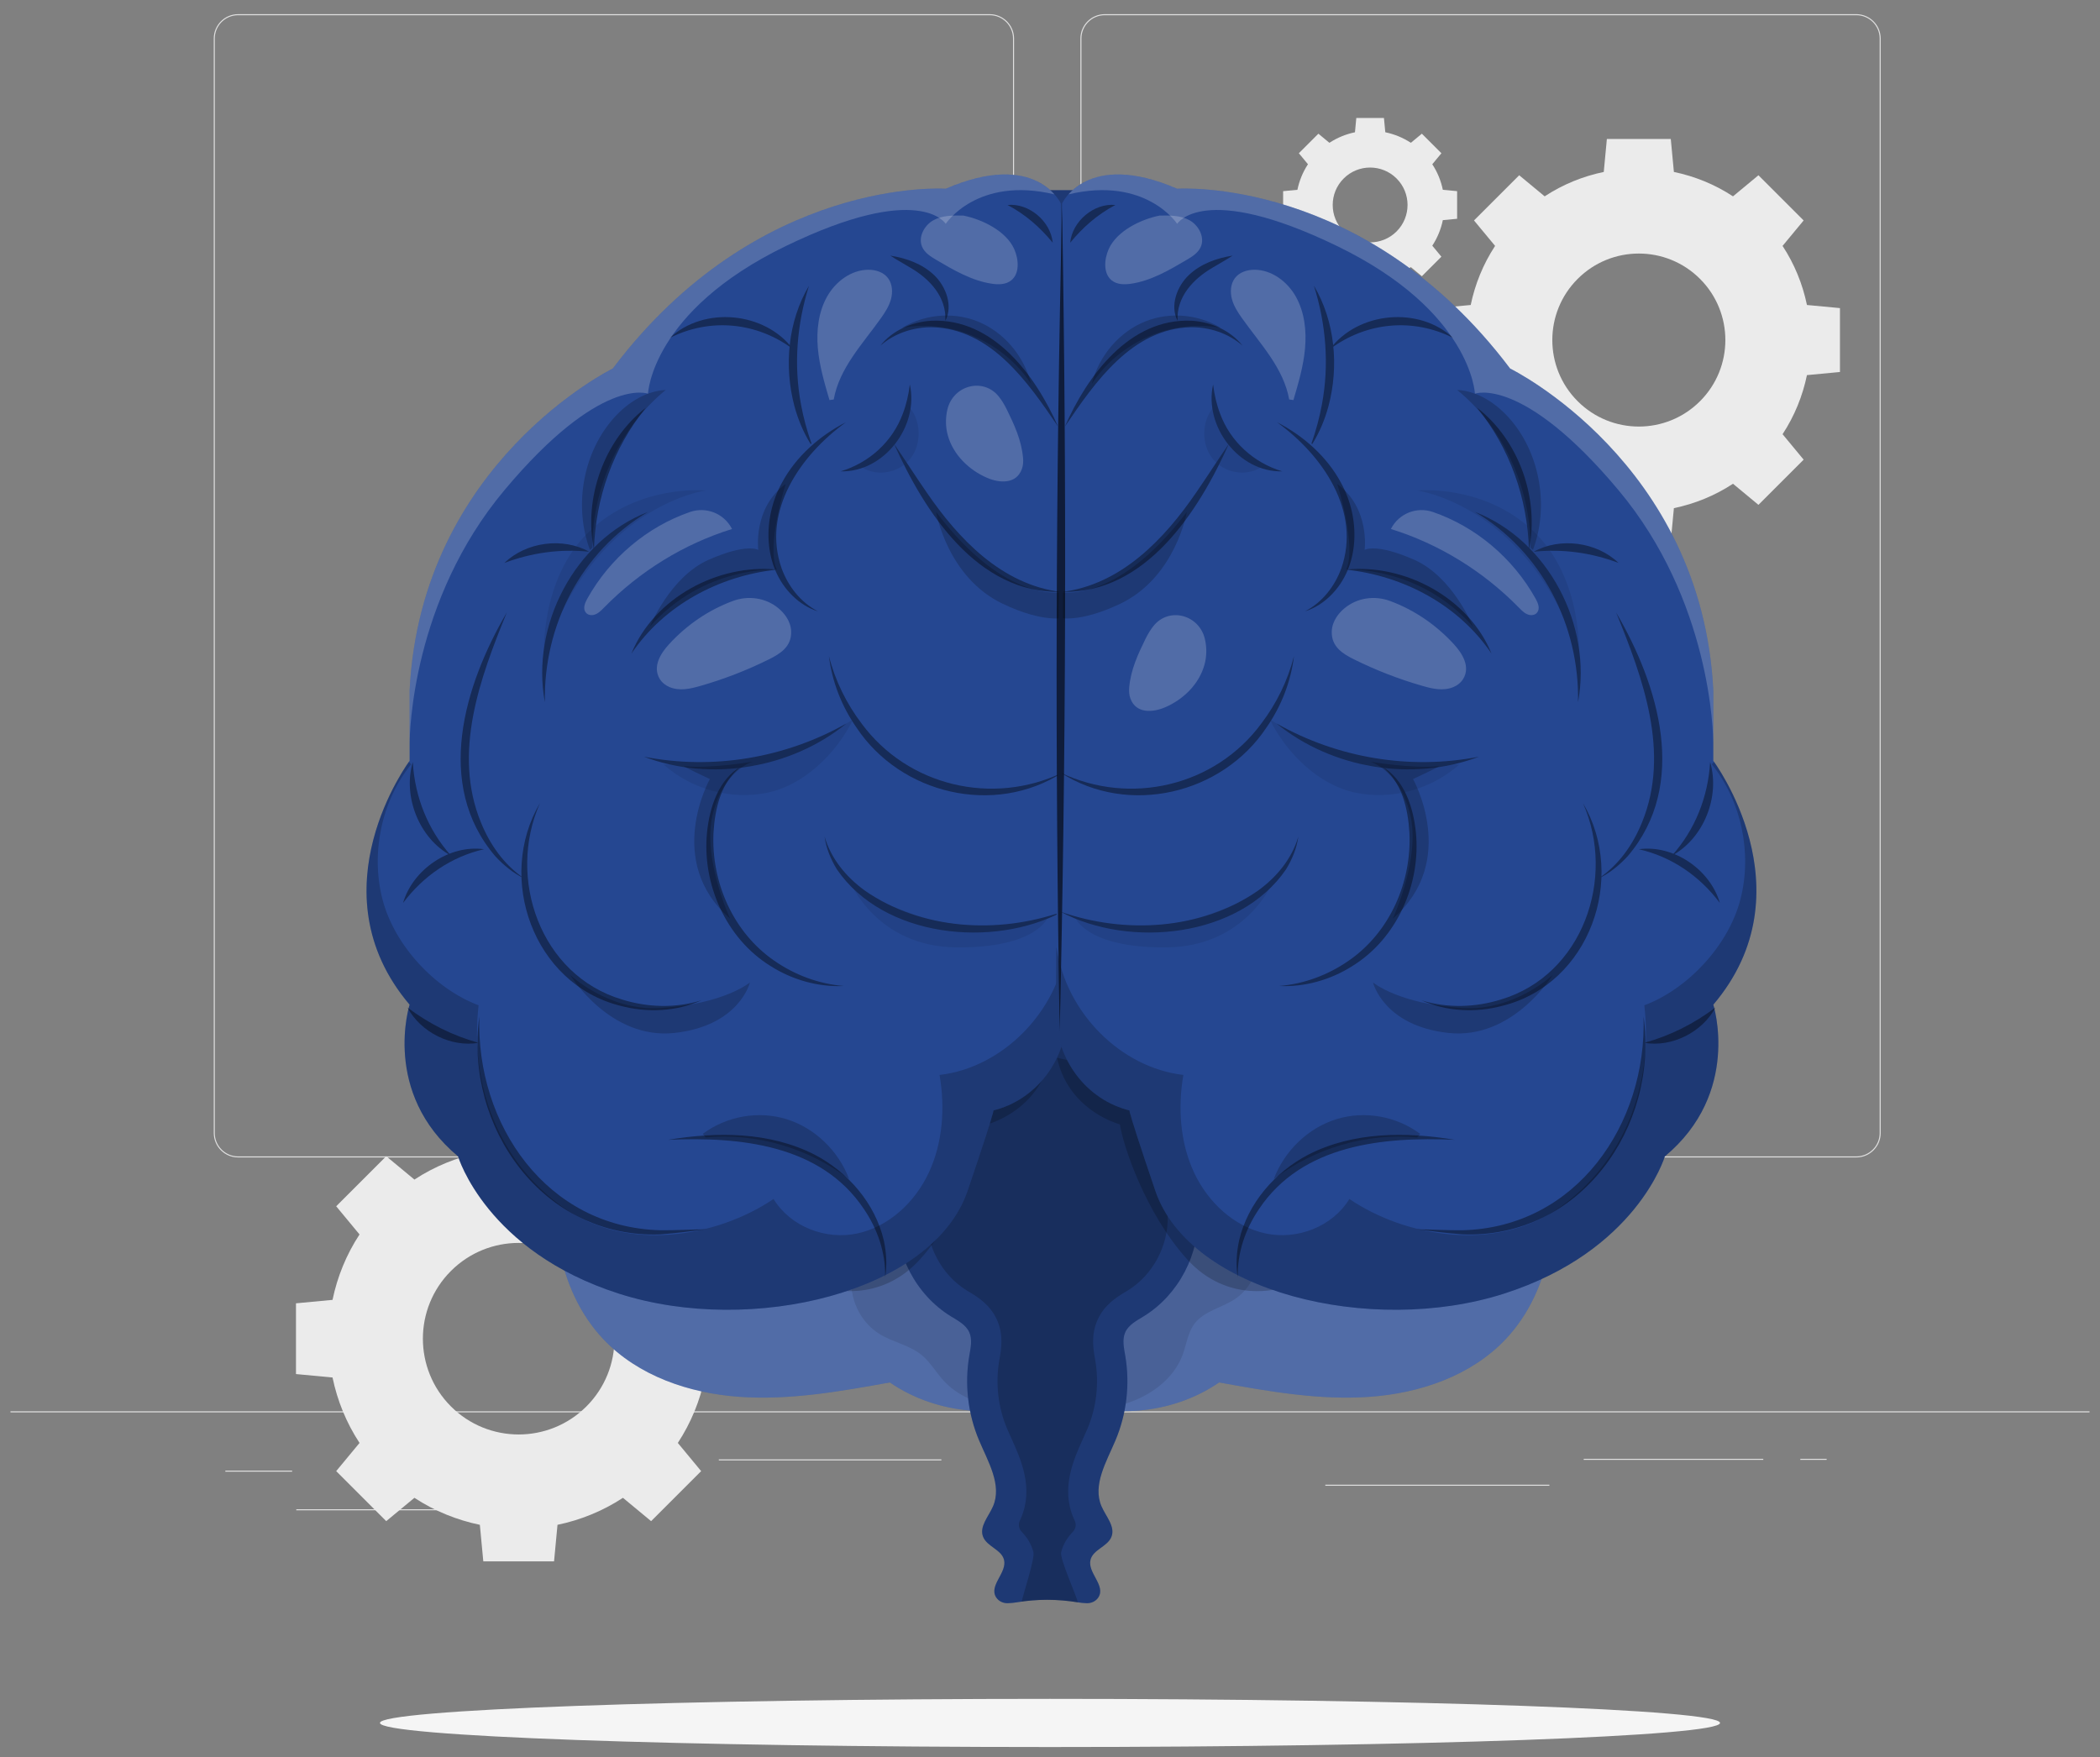 <svg width="141" height="118" viewBox="0 0 141 118" fill="none" xmlns="http://www.w3.org/2000/svg">
<rect x="0" y="0" width="141" height="118" fill="#808080" stroke="none"/>
<path d="M124.639 77.726H74.178C73.275 77.726 72.541 76.992 72.541 76.089V2.587C72.541 1.685 73.275 0.951 74.178 0.951H124.639C125.542 0.951 126.276 1.685 126.276 2.587V76.089C126.276 76.992 125.542 77.726 124.639 77.726V77.726ZM74.178 1.021C73.314 1.021 72.611 1.724 72.611 2.587V76.089C72.611 76.953 73.314 77.656 74.178 77.656H124.639C125.503 77.656 126.206 76.953 126.206 76.089V2.587C126.206 1.724 125.503 1.021 124.639 1.021H74.178Z" fill="#E0E0E0"/>
<path d="M66.45 77.726H15.988C15.086 77.726 14.352 76.992 14.352 76.089V2.587C14.352 1.685 15.086 0.951 15.988 0.951H66.45C67.352 0.951 68.087 1.685 68.087 2.587V76.089C68.087 76.992 67.352 77.726 66.45 77.726V77.726ZM15.988 1.021C15.124 1.021 14.421 1.724 14.421 2.587V76.089C14.421 76.953 15.124 77.656 15.988 77.656H66.45C67.314 77.656 68.017 76.953 68.017 76.089V2.587C68.017 1.724 67.314 1.021 66.45 1.021H15.988Z" fill="#E0E0E0"/>
<path d="M140.296 94.775H0.704V94.845H140.296V94.775Z" fill="#E0E0E0"/>
<path d="M19.614 98.757H15.13V98.827H19.614V98.757Z" fill="#E0E0E0"/>
<path d="M63.208 98.001H48.263V98.071H63.208V98.001Z" fill="#E0E0E0"/>
<path d="M30.013 101.351H19.893V101.421H30.013V101.351Z" fill="#E0E0E0"/>
<path d="M118.392 97.965H106.334V98.035H118.392V97.965Z" fill="#E0E0E0"/>
<path d="M122.646 97.965H120.879V98.035H122.646V97.965Z" fill="#E0E0E0"/>
<path d="M104.031 99.704H88.985V99.774H104.031V99.704Z" fill="#E0E0E0"/>
<path d="M100.385 16.513C99.579 17.741 99.037 19.09 98.748 20.481L96.532 20.69V24.981L98.748 25.19C99.036 26.581 99.579 27.929 100.385 29.158L98.97 30.867L102.004 33.902L103.713 32.486C104.942 33.293 106.29 33.835 107.682 34.124L107.89 36.34H112.181L112.39 34.124C113.781 33.835 115.13 33.293 116.358 32.486L118.067 33.902L121.102 30.867L119.687 29.158C120.493 27.93 121.035 26.581 121.324 25.19L123.54 24.981V20.69L121.324 20.481C121.035 19.09 120.493 17.741 119.686 16.513L121.102 14.804L118.067 11.769L116.358 13.185C115.13 12.378 113.781 11.836 112.39 11.547L112.181 9.331H107.89L107.681 11.547C106.29 11.836 104.941 12.378 103.713 13.185L102.004 11.769L98.969 14.804L100.385 16.513L100.385 16.513ZM114.144 18.728C116.413 20.996 116.413 24.675 114.144 26.943C111.875 29.212 108.197 29.212 105.929 26.943C103.66 24.675 103.66 20.997 105.929 18.728C108.197 16.459 111.875 16.459 114.144 18.728H114.144Z" fill="#EBEBEB"/>
<path d="M24.14 82.898C23.247 84.257 22.647 85.751 22.327 87.291L19.873 87.522V92.273L22.327 92.504C22.646 94.044 23.247 95.538 24.14 96.898L22.573 98.791L25.933 102.15L27.825 100.584C29.185 101.476 30.679 102.077 32.219 102.397L32.45 104.85H37.201L37.432 102.397C38.972 102.077 40.466 101.476 41.826 100.584L43.718 102.151L47.078 98.791L45.511 96.898C46.404 95.538 47.005 94.045 47.324 92.505L49.777 92.274V87.522L47.324 87.291C47.005 85.751 46.404 84.258 45.511 82.898L47.078 81.005L43.718 77.645L41.826 79.213C40.466 78.32 38.972 77.719 37.432 77.399L37.201 74.946H32.45L32.219 77.4C30.679 77.719 29.186 78.32 27.826 79.213L25.933 77.645L22.573 81.005L24.14 82.898L24.14 82.898ZM39.374 85.35C41.885 87.862 41.886 91.934 39.374 94.446C36.862 96.958 32.789 96.958 30.277 94.446C27.766 91.934 27.766 87.862 30.277 85.35C32.789 82.838 36.862 82.838 39.374 85.35Z" fill="#EBEBEB"/>
<path d="M87.82 11.03C87.471 11.56 87.237 12.144 87.112 12.746L86.153 12.836V14.692L87.112 14.782C87.237 15.384 87.471 15.967 87.82 16.498L87.208 17.238L88.52 18.55L89.26 17.938C89.791 18.287 90.374 18.521 90.976 18.646L91.066 19.605H92.922L93.012 18.646C93.614 18.521 94.197 18.287 94.728 17.938L95.468 18.55L96.78 17.238L96.168 16.499C96.517 15.967 96.751 15.384 96.876 14.783L97.835 14.692V12.836L96.876 12.746C96.752 12.145 96.517 11.561 96.168 11.03L96.781 10.29L95.468 8.978L94.729 9.59C94.198 9.242 93.614 9.007 93.013 8.882L92.922 7.924H91.066L90.976 8.882C90.375 9.007 89.791 9.242 89.26 9.59L88.521 8.978L87.208 10.29L87.821 11.03L87.82 11.03ZM93.771 11.987C94.752 12.969 94.752 14.559 93.771 15.541C92.79 16.522 91.199 16.522 90.218 15.541C89.236 14.559 89.236 12.969 90.218 11.987C91.199 11.006 92.79 11.006 93.771 11.987Z" fill="#EBEBEB"/>
<path d="M115.489 115.701C115.489 116.595 95.347 117.319 70.5 117.319C45.653 117.319 25.511 116.595 25.511 115.701C25.511 114.808 45.653 114.084 70.5 114.084C95.347 114.084 115.489 114.808 115.489 115.701Z" fill="#F5F5F5"/>
<path d="M104.123 76.797L70.802 77.623L37.48 76.797C36.788 81.401 37.316 86.553 40.514 89.936C42.841 92.398 46.28 93.566 49.659 93.802C53.038 94.039 56.414 93.436 59.747 92.836C62.935 95.028 67.281 95.362 70.802 93.793C74.323 95.362 78.669 95.028 81.856 92.836C85.19 93.436 88.566 94.039 91.945 93.802C95.324 93.566 98.763 92.398 101.09 89.936C104.287 86.553 104.815 81.401 104.124 76.797H104.123Z" fill="#254791"/>
<g opacity="0.2">
<path d="M104.123 76.797L70.802 77.623L37.48 76.797C36.788 81.401 37.316 86.553 40.514 89.936C42.841 92.398 46.28 93.566 49.659 93.802C53.038 94.039 56.414 93.436 59.747 92.836C62.935 95.028 67.281 95.362 70.802 93.793C74.323 95.362 78.669 95.028 81.856 92.836C85.19 93.436 88.566 94.039 91.945 93.802C95.324 93.566 98.763 92.398 101.09 89.936C104.287 86.553 104.815 81.401 104.124 76.797H104.123Z" fill="white"/>
</g>
<g opacity="0.1">
<path d="M84.624 83.373C84.57 81.936 84.044 80.564 83.525 79.223L57.207 85.554C56.958 87.108 57.729 88.778 59.074 89.597C59.971 90.142 61.072 90.329 61.884 90.995C62.473 91.479 62.851 92.169 63.369 92.73C65.036 94.534 67.784 94.698 70.24 94.737C72.007 94.766 73.806 94.79 75.498 94.283C77.189 93.775 78.788 92.641 79.403 90.985C79.666 90.278 79.752 89.483 80.209 88.882C80.875 88.007 82.104 87.814 83.002 87.179C84.177 86.35 84.679 84.81 84.624 83.373Z" fill="black"/>
</g>
<path d="M80.428 81.432L78.146 70.601L72.622 69.32V68.252L70.317 68.786L68.013 68.252V69.32L62.488 70.601L60.206 81.432C60.048 84.174 61.496 86.951 63.836 88.39C64.31 88.682 64.85 88.957 65.079 89.464C65.299 89.95 65.172 90.512 65.082 91.037C64.755 92.942 64.984 94.939 65.735 96.72C66.341 98.157 67.294 99.724 66.674 101.155C66.38 101.836 65.737 102.509 66.007 103.199C66.266 103.86 67.237 104.055 67.412 104.742C67.635 105.615 66.363 106.474 66.89 107.277C67.058 107.533 67.363 107.671 67.669 107.66C67.886 107.653 68.082 107.632 68.265 107.602C69.626 107.375 71.008 107.375 72.368 107.602C72.551 107.632 72.748 107.653 72.964 107.66C73.27 107.671 73.575 107.533 73.743 107.277C74.271 106.474 72.998 105.615 73.221 104.742C73.396 104.055 74.368 103.859 74.626 103.199C74.897 102.509 74.254 101.836 73.959 101.155C73.34 99.723 74.293 98.157 74.898 96.72C75.649 94.939 75.879 92.942 75.552 91.037C75.462 90.512 75.335 89.95 75.554 89.464C75.784 88.957 76.323 88.682 76.797 88.39C79.137 86.951 80.586 84.174 80.428 81.432H80.428Z" fill="#254791"/>
<g opacity="0.2">
<path d="M80.428 81.432L78.146 70.601L72.622 69.32V68.252L70.317 68.786L68.013 68.252V69.32L62.488 70.601L60.206 81.432C60.048 84.174 61.496 86.951 63.836 88.39C64.31 88.682 64.85 88.957 65.079 89.464C65.299 89.95 65.172 90.512 65.082 91.037C64.755 92.942 64.984 94.939 65.735 96.72C66.341 98.157 67.294 99.724 66.674 101.155C66.38 101.836 65.737 102.509 66.007 103.199C66.266 103.86 67.237 104.055 67.412 104.742C67.635 105.615 66.363 106.474 66.89 107.277C67.058 107.533 67.363 107.671 67.669 107.66C67.886 107.653 68.082 107.632 68.265 107.602C69.626 107.375 71.008 107.375 72.368 107.602C72.551 107.632 72.748 107.653 72.964 107.66C73.27 107.671 73.575 107.533 73.743 107.277C74.271 106.474 72.998 105.615 73.221 104.742C73.396 104.055 74.368 103.859 74.626 103.199C74.897 102.509 74.254 101.836 73.959 101.155C73.34 99.723 74.293 98.157 74.898 96.72C75.649 94.939 75.879 92.942 75.552 91.037C75.462 90.512 75.335 89.95 75.554 89.464C75.784 88.957 76.323 88.682 76.797 88.39C79.137 86.951 80.586 84.174 80.428 81.432H80.428Z" fill="black"/>
</g>
<g opacity="0.2">
<path d="M76.419 72.293L70.583 70.94V70.817L70.317 70.879L70.051 70.817V70.94L64.215 72.293L62.235 81.689C62.176 83.647 63.236 85.627 64.904 86.654L65.056 86.746C65.62 87.084 66.472 87.597 66.937 88.624C67.398 89.643 67.226 90.615 67.112 91.259L67.091 91.381C66.831 92.896 67.016 94.511 67.614 95.928C67.704 96.142 67.802 96.359 67.902 96.578C68.544 97.994 69.424 99.933 68.545 101.964C68.522 102.019 68.498 102.072 68.473 102.124C68.353 102.376 68.411 102.673 68.606 102.873C68.925 103.201 69.236 103.642 69.388 104.237C69.497 104.662 68.658 107.191 68.602 107.55C69.859 107.373 71.058 107.404 72.369 107.602C72.313 107.242 71.139 104.662 71.247 104.238C71.399 103.641 71.712 103.198 72.032 102.869C72.225 102.671 72.283 102.378 72.164 102.128C72.138 102.075 72.113 102.02 72.089 101.964C71.21 99.933 72.09 97.993 72.733 96.577C72.832 96.358 72.931 96.141 73.021 95.928C73.618 94.511 73.803 92.896 73.543 91.381L73.522 91.256C73.408 90.613 73.237 89.641 73.698 88.622C74.163 87.596 75.014 87.084 75.578 86.745L75.73 86.654C77.398 85.627 78.458 83.646 78.399 81.689L76.419 72.293L76.419 72.293Z" fill="black"/>
</g>
<path opacity="0.2" d="M55.492 86.501C55.492 86.501 59.022 87.64 61.8 84.538C64.578 81.436 66.059 76.976 66.29 75.503C66.29 75.503 71.198 74.252 70.621 68.604L66.244 69.123L57.615 74.493L55.492 86.5V86.501Z" fill="black"/>
<path opacity="0.2" d="M85.99 86.501C85.99 86.501 82.459 87.64 79.682 84.538C76.904 81.436 75.423 76.976 75.191 75.503C75.191 75.503 70.284 74.252 70.861 68.604L75.238 69.123L83.866 74.493L85.99 86.5V86.501Z" fill="black"/>
<path d="M74.89 12.771H67.306V68.604H74.89V12.771Z" fill="#254791"/>
<path opacity="0.2" d="M74.89 12.771H67.306V68.604H74.89V12.771Z" fill="black"/>
<path d="M71.227 13.662C71.227 13.662 69.587 10.04 63.5 12.674C63.5 12.674 50.906 11.796 41.146 24.748C41.146 24.748 28.261 31.044 27.502 46.372L27.502 51.092C27.502 51.092 20.994 59.803 27.502 67.467C27.502 67.467 25.613 73.374 30.756 77.655C30.756 77.655 32.645 84.022 41.566 86.876C50.487 89.729 62.661 86.766 64.97 79.96C67.279 73.155 66.649 74.582 66.649 74.582C69.592 73.877 71.669 71.126 71.645 67.969L71.227 13.662Z" fill="#254791"/>
<g opacity="0.4">
<path d="M71.343 51.879C66.775 54.824 60.478 53.344 57.497 48.844C56.505 47.417 55.862 45.755 55.656 44.056C56.077 45.714 56.837 47.255 57.85 48.588C60.947 52.788 66.646 54.134 71.343 51.879Z" fill="black"/>
<path d="M56.834 48.581C53.13 51.604 47.716 52.521 43.24 50.816C47.88 51.722 52.722 50.904 56.834 48.581Z" fill="black"/>
<path d="M49.782 51.451C48.412 52.49 48.002 54.292 47.906 55.923C47.747 59.237 49.224 62.613 51.985 64.514C53.346 65.463 54.96 66.075 56.658 66.213C54.942 66.296 53.199 65.801 51.744 64.877C48.743 63.028 47.126 59.361 47.473 55.892C47.645 54.221 48.242 52.326 49.782 51.451Z" fill="black"/>
<path d="M71.341 61.221C66.682 63.706 59.326 62.964 56.195 58.386C55.779 57.706 55.47 56.956 55.364 56.178C55.801 57.681 56.826 58.904 58.07 59.808C61.885 62.46 67.023 62.742 71.341 61.221Z" fill="black"/>
<path d="M56.444 31.652C58.367 31.074 59.929 29.654 60.62 27.773C60.855 27.157 61.005 26.506 61.088 25.82C61.717 28.613 59.358 31.732 56.444 31.652Z" fill="black"/>
<path d="M71.244 39.752C65.606 39.868 62.079 34.379 60.024 29.798C60.77 30.88 61.468 31.987 62.21 33.055C64.359 36.204 67.27 39.264 71.244 39.752H71.244Z" fill="black"/>
<path d="M71.042 28.647C69.018 25.66 66.523 22.058 62.56 21.973C61.334 21.97 60.08 22.364 59.11 23.213C59.911 22.194 61.227 21.611 62.547 21.538C66.707 21.363 69.534 25.226 71.042 28.647Z" fill="black"/>
<path d="M63.473 21.541C63.56 19.945 62.423 18.733 61.132 17.98C60.694 17.712 60.228 17.464 59.778 17.166C60.85 17.336 61.913 17.71 62.722 18.477C63.51 19.23 64.002 20.528 63.473 21.541Z" fill="black"/>
<path d="M54.319 19.187C53.503 21.772 53.281 24.506 53.782 27.169C53.945 28.051 54.182 28.921 54.485 29.784L54.424 29.806L54.391 29.535L54.487 29.791L54.426 29.813C53.94 29.031 53.581 28.166 53.339 27.27C52.631 24.596 52.899 21.584 54.319 19.188L54.319 19.187Z" fill="black"/>
<path d="M56.803 28.351C53.756 30.546 51.123 34.328 52.484 38.18C52.92 39.362 53.74 40.444 54.918 41.053C54.279 40.856 53.701 40.484 53.221 40.016C51.2 38.052 51.195 34.787 52.499 32.424C53.448 30.648 55.042 29.256 56.803 28.351Z" fill="black"/>
<path d="M52.161 38.252C48.286 38.669 44.596 40.633 42.393 43.894C43.907 40.16 48.208 37.843 52.161 38.252Z" fill="black"/>
<path d="M36.585 47.156C35.624 42.009 38.582 36.291 43.509 34.376C39.032 37.029 36.483 41.993 36.585 47.156Z" fill="black"/>
<path d="M39.879 36.925C39.17 33.464 40.556 29.553 43.36 27.383C41.17 30.091 39.98 33.451 39.879 36.925Z" fill="black"/>
<path d="M39.557 37.049C37.602 36.85 35.707 37.112 33.868 37.802C35.327 36.393 37.783 36.063 39.557 37.049Z" fill="black"/>
<path d="M44.969 22.693C47.27 20.545 51.354 20.93 53.239 23.441C50.812 21.631 47.678 21.325 44.969 22.693Z" fill="black"/>
<path d="M67.649 13.765C69.094 13.624 70.546 14.864 70.684 16.299C69.817 15.247 68.856 14.407 67.649 13.765Z" fill="black"/>
<path d="M34.029 41.127C32.229 45.539 30.378 50.544 32.285 55.215C32.883 56.698 33.837 58.078 35.212 58.999C34.468 58.642 33.812 58.105 33.247 57.491C29.151 52.683 31.172 46.015 34.03 41.127H34.029Z" fill="black"/>
<path d="M36.257 53.925C34.01 58.968 36.279 65.485 41.761 67.119C43.466 67.655 45.346 67.718 47.104 67.174C45.409 67.935 43.433 68.023 41.639 67.538C35.808 66.072 33.291 58.958 36.257 53.925Z" fill="black"/>
<path d="M27.062 60.637C27.716 58.39 30.166 56.709 32.503 57.027C30.294 57.533 28.416 58.831 27.062 60.637Z" fill="black"/>
<path d="M27.715 51.174C27.854 53.509 28.719 55.709 30.282 57.459C28.145 56.306 27.032 53.489 27.715 51.174Z" fill="black"/>
<path d="M32.186 68.252C31.945 75.504 36.709 82.439 44.367 82.616C45.352 82.626 46.429 82.56 47.411 82.55C46.434 82.68 45.357 82.814 44.37 82.89C36.484 83.222 31.147 75.686 32.186 68.252Z" fill="black"/>
<path d="M27.359 67.661C28.815 68.751 30.378 69.544 32.134 70.028C30.279 70.346 28.242 69.313 27.359 67.661Z" fill="black"/>
<path d="M44.863 76.542C48.129 75.999 51.658 75.991 54.688 77.536C56.938 78.709 58.755 80.804 59.339 83.291C59.516 84.113 59.57 84.964 59.43 85.783C59.478 84.12 58.91 82.524 58.008 81.194C55.108 76.853 49.67 76.329 44.863 76.543V76.542Z" fill="black"/>
<g opacity="0.2">
<path d="M44.553 51.337C46.445 53.017 49.084 53.735 51.519 53.233C53.955 52.731 56.135 50.629 57.276 48.323C55.635 49.331 52.537 50.813 50.723 51.415" fill="black"/>
</g>
<path opacity="0.2" d="M36.526 44.056C36.526 44.056 36.221 38.905 39.557 35.696C42.893 32.487 47.388 32.939 47.388 32.939C47.388 32.939 39.84 33.929 36.526 44.056Z" fill="black"/>
<g opacity="0.2">
<path d="M61.091 27.38C60.685 29.155 59.483 30.602 57.919 31.412C58.947 32.023 60.378 31.747 61.128 30.792C61.879 29.838 61.863 28.316 61.091 27.38Z" fill="black"/>
</g>
<path opacity="0.2" d="M57.015 59.161C57.12 59.267 58.858 63.575 64.234 63.62C69.609 63.666 70.356 61.607 70.356 61.607C70.356 61.607 66.011 63.061 61.329 61.391C56.647 59.721 57.015 59.161 57.015 59.161Z" fill="black"/>
</g>
<path opacity="0.2" d="M38.274 65.46C38.274 65.46 40.951 69.849 45.303 69.364C49.655 68.88 50.353 65.974 50.353 65.974C50.353 65.974 48.637 67.43 44.313 67.692C40.845 67.902 38.274 65.46 38.274 65.46Z" fill="black"/>
<path opacity="0.2" d="M62.851 34.376C62.851 34.376 63.597 38.767 67.328 40.546C70.089 41.863 71.441 41.481 71.441 41.481L71.427 39.752C71.427 39.752 67.599 40.673 62.851 34.376Z" fill="black"/>
<g opacity="0.2">
<path d="M60.294 22.197C61.847 21.124 63.9 20.888 65.638 21.584C67.376 22.279 68.755 23.887 69.226 25.77C67.35 22.926 63.814 21.395 60.565 22.02" fill="black"/>
</g>
<g opacity="0.2">
<path d="M39.611 36.928C38.539 34.065 39.11 30.601 41.035 28.278C41.973 27.147 43.273 26.259 44.702 26.186C41.634 28.683 39.761 32.714 39.78 36.78" fill="black"/>
</g>
<g opacity="0.2">
<path d="M47.184 76.145C48.786 74.948 50.923 74.573 52.81 75.157C54.698 75.741 56.296 77.272 57.017 79.188C54.271 77.085 50.782 76.069 47.392 76.385" fill="black"/>
</g>
<path opacity="0.2" d="M45.909 51.451C45.799 51.44 47.663 52.317 47.663 52.317C47.663 52.317 44.562 57.822 49.022 61.689C49.022 61.689 47.116 57.599 47.868 54.637C48.621 51.676 50.544 51.146 50.544 51.146C50.544 51.146 47.749 51.632 45.909 51.451V51.451Z" fill="black"/>
<path opacity="0.2" d="M43.637 42.081C43.637 42.081 44.986 38.742 47.572 37.596C50.158 36.451 50.914 36.928 50.914 36.928C50.914 36.928 50.539 34.11 52.755 32.5C52.755 32.5 51.412 36.7 52.161 38.252C52.161 38.252 47.277 37.954 43.637 42.081H43.637Z" fill="black"/>
<g opacity="0.2">
<path d="M52.807 41.447C52.655 41.215 52.474 41.02 52.275 40.853C51.41 40.131 50.23 39.974 49.188 40.364C47.577 40.966 46.124 41.95 44.925 43.257C44.35 43.883 43.804 44.763 44.289 45.58C44.444 45.839 44.687 46.03 44.959 46.142C45.648 46.423 46.359 46.254 47.037 46.059C48.614 45.607 50.153 45.01 51.63 44.277C52.368 43.911 53.162 43.434 53.12 42.391C53.107 42.053 52.99 41.726 52.807 41.447V41.447Z" fill="white"/>
</g>
<g opacity="0.2">
<path d="M49.14 35.503C48.601 34.467 47.406 34.012 46.334 34.38C43.46 35.367 40.944 37.478 39.424 40.218C39.266 40.504 39.119 40.877 39.336 41.139C39.452 41.279 39.64 41.331 39.815 41.302C40.124 41.251 40.345 41.02 40.559 40.801C42.959 38.35 45.935 36.522 49.151 35.524L49.14 35.503Z" fill="white"/>
</g>
<g opacity="0.2">
<path d="M59.631 18.686C59.326 18.274 58.795 18.11 58.298 18.114C57.157 18.122 56.102 18.899 55.526 19.929C54.951 20.959 54.808 22.203 54.913 23.39C55.019 24.578 55.358 25.727 55.694 26.867L55.979 26.827C56.357 24.71 57.926 23.092 59.152 21.362C59.43 20.969 59.698 20.556 59.825 20.085C59.951 19.614 59.917 19.073 59.631 18.686Z" fill="white"/>
</g>
<g opacity="0.2">
<path d="M68.101 16.734C67.562 15.513 65.944 14.728 64.681 14.476C63.995 14.463 63.276 14.457 62.669 14.791C62.062 15.126 61.63 15.922 61.913 16.575C62.091 16.984 62.488 17.23 62.861 17.45C64.044 18.148 65.263 18.859 66.608 19.055C67.049 19.119 67.537 19.114 67.891 18.832C68.471 18.372 68.406 17.425 68.101 16.734Z" fill="white"/>
</g>
<g opacity="0.2">
<path d="M68.691 30.753C68.587 29.564 68.102 28.523 67.596 27.49C67.423 27.137 67.242 26.852 67.056 26.622C66.013 25.33 63.987 25.867 63.607 27.511C63.479 28.068 63.483 28.664 63.632 29.214C63.993 30.54 65.065 31.569 66.285 32.092C67.105 32.444 68.224 32.526 68.606 31.513C68.697 31.273 68.714 31.01 68.691 30.753H68.691Z" fill="white"/>
</g>
<g opacity="0.2">
<path d="M63.085 72.186C63.463 74.389 63.303 76.734 62.364 78.745C61.426 80.756 59.653 82.388 57.556 82.833C55.459 83.278 53.093 82.399 51.937 80.516C48.148 83.081 42.112 84.128 37.813 81.082C33.513 78.035 31.525 72.903 32.134 67.509C29.234 66.426 26.485 63.506 25.681 60.397C24.878 57.288 25.62 53.787 27.604 51.324L27.45 51.165C26.852 52.009 21.337 60.208 27.502 67.468C27.502 67.468 25.614 73.375 30.756 77.656C30.756 77.656 32.645 84.022 41.566 86.876C50.487 89.73 62.661 86.766 64.97 79.961C66.278 76.105 66.643 74.893 66.713 74.565C69.622 73.836 71.669 71.104 71.645 67.97L71.612 63.67L71.594 63.643C70.958 68.014 67.287 71.7 63.085 72.187V72.186Z" fill="black"/>
</g>
<path opacity="0.2" d="M27.502 46.372L27.502 49.951C27.505 49.235 27.669 40.319 33.869 32.917C40.332 25.2 43.509 26.439 43.509 26.439C43.509 26.439 43.729 20.903 52.755 16.527C61.782 12.151 63.499 15.032 63.499 15.032C63.499 15.032 65.595 11.812 70.801 13.053C69.998 12.15 67.925 10.759 63.5 12.674C63.5 12.674 50.906 11.796 41.146 24.749C41.146 24.749 28.261 31.045 27.502 46.372Z" fill="white"/>
<path d="M71.312 13.662C71.312 13.662 72.951 10.04 79.039 12.674C79.039 12.674 91.633 11.796 101.393 24.748C101.393 24.748 114.278 31.044 115.037 46.372L115.037 51.092C115.037 51.092 121.545 59.803 115.037 67.467C115.037 67.467 116.926 73.374 111.783 77.655C111.783 77.655 109.894 84.022 100.973 86.876C92.052 89.729 79.878 86.766 77.569 79.96C75.26 73.155 75.89 74.582 75.89 74.582C72.947 73.877 70.87 71.126 70.894 67.969L71.312 13.662Z" fill="#254791"/>
<g opacity="0.4">
<path d="M71.197 51.879C75.895 54.134 81.592 52.788 84.689 48.588C85.702 47.255 86.463 45.714 86.883 44.056C86.677 45.755 86.035 47.417 85.042 48.844C82.062 53.344 75.762 54.824 71.197 51.879Z" fill="black"/>
<path d="M85.705 48.581C89.816 50.904 94.659 51.722 99.298 50.816C94.823 52.521 89.41 51.604 85.705 48.581Z" fill="black"/>
<path d="M92.757 51.451C94.297 52.326 94.894 54.221 95.066 55.892C95.413 59.361 93.796 63.028 90.795 64.877C89.341 65.801 87.597 66.296 85.881 66.213C87.579 66.075 89.193 65.463 90.554 64.514C93.315 62.613 94.792 59.237 94.633 55.923C94.537 54.292 94.126 52.49 92.757 51.451H92.757Z" fill="black"/>
<path d="M71.198 61.221C75.516 62.742 80.655 62.46 84.469 59.808C85.713 58.904 86.738 57.681 87.175 56.178C87.069 56.956 86.76 57.706 86.344 58.386C83.212 62.963 75.86 63.707 71.198 61.221V61.221Z" fill="black"/>
<path d="M86.095 31.652C83.181 31.731 80.822 28.613 81.451 25.82C81.534 26.506 81.684 27.157 81.918 27.773C82.61 29.655 84.171 31.074 86.094 31.652H86.095Z" fill="black"/>
<path d="M71.295 39.752C75.269 39.263 78.18 36.205 80.329 33.055C81.07 31.986 81.769 30.879 82.515 29.798C80.462 34.377 76.931 39.87 71.295 39.752Z" fill="black"/>
<path d="M71.497 28.647C73.004 25.227 75.834 21.362 79.992 21.538C81.312 21.611 82.627 22.194 83.429 23.213C82.459 22.364 81.205 21.97 79.979 21.973C76.015 22.058 73.522 25.659 71.497 28.647Z" fill="black"/>
<path d="M79.066 21.541C78.537 20.528 79.029 19.23 79.817 18.477C80.626 17.709 81.689 17.336 82.761 17.166C82.311 17.464 81.845 17.711 81.407 17.98C80.116 18.733 78.978 19.945 79.066 21.541V21.541Z" fill="black"/>
<path d="M88.22 19.187C89.64 21.584 89.908 24.596 89.2 27.269C88.958 28.166 88.599 29.031 88.113 29.812L88.052 29.79L88.148 29.534L88.115 29.805L88.054 29.784C88.357 28.921 88.594 28.05 88.756 27.168C89.257 24.506 89.036 21.771 88.22 19.187L88.22 19.187Z" fill="black"/>
<path d="M85.736 28.351C87.497 29.256 89.091 30.648 90.04 32.424C91.344 34.787 91.339 38.053 89.318 40.016C88.838 40.484 88.26 40.856 87.621 41.053C88.799 40.444 89.619 39.362 90.055 38.18C91.415 34.327 88.783 30.547 85.736 28.351Z" fill="black"/>
<path d="M90.378 38.252C94.331 37.843 98.632 40.16 100.146 43.894C97.943 40.633 94.254 38.669 90.378 38.252Z" fill="black"/>
<path d="M105.954 47.156C106.057 41.993 103.507 37.029 99.031 34.376C103.958 36.291 106.915 42.009 105.954 47.156Z" fill="black"/>
<path d="M102.66 36.925C102.559 33.451 101.369 30.091 99.179 27.383C101.982 29.553 103.369 33.464 102.66 36.925Z" fill="black"/>
<path d="M102.982 37.049C104.756 36.063 107.212 36.393 108.67 37.801C106.832 37.112 104.937 36.85 102.982 37.049Z" fill="black"/>
<path d="M97.57 22.693C94.86 21.325 91.727 21.631 89.3 23.441C91.185 20.93 95.269 20.545 97.57 22.693Z" fill="black"/>
<path d="M74.889 13.765C73.682 14.407 72.721 15.247 71.855 16.299C71.993 14.864 73.445 13.624 74.889 13.765Z" fill="black"/>
<path d="M108.509 41.127C111.368 46.014 113.389 52.684 109.293 57.491C108.728 58.105 108.071 58.642 107.327 58.999C108.702 58.078 109.656 56.698 110.254 55.215C112.161 50.543 110.31 45.541 108.51 41.127H108.509Z" fill="black"/>
<path d="M106.281 53.925C109.248 58.96 106.73 66.071 100.899 67.538C99.106 68.023 97.129 67.935 95.435 67.174C97.193 67.718 99.073 67.655 100.778 67.12C106.26 65.485 108.529 58.966 106.282 53.926L106.281 53.925Z" fill="black"/>
<path d="M115.477 60.637C114.123 58.831 112.245 57.533 110.036 57.028C112.373 56.71 114.823 58.391 115.477 60.637Z" fill="black"/>
<path d="M114.824 51.174C115.507 53.489 114.394 56.306 112.258 57.459C113.82 55.709 114.685 53.509 114.824 51.174Z" fill="black"/>
<path d="M110.353 68.252C111.392 75.689 106.054 83.221 98.169 82.889C97.183 82.814 96.106 82.68 95.128 82.55C96.109 82.56 97.186 82.627 98.172 82.616C105.83 82.44 110.594 75.5 110.353 68.252H110.353Z" fill="black"/>
<path d="M115.18 67.661C114.296 69.313 112.259 70.346 110.405 70.028C112.161 69.544 113.724 68.751 115.18 67.661Z" fill="black"/>
<path d="M97.676 76.542C92.869 76.329 87.431 76.853 84.531 81.194C83.629 82.524 83.061 84.12 83.109 85.783C82.969 84.964 83.023 84.113 83.2 83.291C83.784 80.804 85.601 78.708 87.851 77.535C90.881 75.991 94.41 75.999 97.676 76.542H97.676Z" fill="black"/>
<g opacity="0.2">
<path d="M97.987 51.337C96.094 53.017 93.455 53.735 91.02 53.233C88.585 52.731 86.404 50.629 85.263 48.323C86.904 49.331 90.002 50.813 91.816 51.415" fill="black"/>
</g>
<path opacity="0.2" d="M106.013 44.056C106.013 44.056 106.318 38.905 102.982 35.696C99.646 32.487 95.151 32.939 95.151 32.939C95.151 32.939 102.699 33.929 106.013 44.056Z" fill="black"/>
<g opacity="0.2">
<path d="M81.448 27.38C81.854 29.155 83.055 30.602 84.619 31.412C83.592 32.023 82.161 31.747 81.41 30.792C80.659 29.838 80.676 28.316 81.448 27.38Z" fill="black"/>
</g>
<path opacity="0.2" d="M85.524 59.161C85.419 59.267 83.681 63.575 78.305 63.62C72.93 63.666 72.184 61.607 72.184 61.607C72.184 61.607 76.528 63.061 81.21 61.391C85.892 59.721 85.524 59.161 85.524 59.161Z" fill="black"/>
</g>
<path opacity="0.2" d="M104.265 65.46C104.265 65.46 101.588 69.849 97.236 69.364C92.884 68.88 92.187 65.974 92.187 65.974C92.187 65.974 93.903 67.43 98.226 67.692C101.695 67.902 104.265 65.46 104.265 65.46Z" fill="black"/>
<path opacity="0.2" d="M79.688 34.376C79.688 34.376 78.942 38.767 75.211 40.546C72.45 41.863 71.098 41.481 71.098 41.481L71.112 39.752C71.112 39.752 74.94 40.673 79.688 34.376Z" fill="black"/>
<g opacity="0.2">
<path d="M82.244 22.197C80.692 21.124 78.639 20.888 76.901 21.584C75.163 22.279 73.784 23.887 73.313 25.77C75.189 22.926 78.724 21.395 81.973 22.02" fill="black"/>
</g>
<g opacity="0.2">
<path d="M102.928 36.928C104 34.065 103.429 30.601 101.504 28.278C100.566 27.147 99.266 26.259 97.837 26.186C100.905 28.683 102.778 32.714 102.759 36.78" fill="black"/>
</g>
<g opacity="0.2">
<path d="M95.355 76.145C93.753 74.948 91.616 74.573 89.729 75.157C87.841 75.741 86.243 77.272 85.522 79.188C88.268 77.085 91.757 76.069 95.147 76.385" fill="black"/>
</g>
<path opacity="0.2" d="M96.63 51.451C96.74 51.44 94.876 52.317 94.876 52.317C94.876 52.317 97.976 57.822 93.516 61.689C93.516 61.689 95.423 57.599 94.67 54.637C93.918 51.676 91.994 51.146 91.994 51.146C91.994 51.146 94.79 51.632 96.63 51.451V51.451Z" fill="black"/>
<path opacity="0.2" d="M98.902 42.081C98.902 42.081 97.552 38.742 94.967 37.596C92.381 36.451 91.625 36.928 91.625 36.928C91.625 36.928 92 34.11 89.784 32.5C89.784 32.5 91.127 36.7 90.378 38.252C90.378 38.252 95.262 37.954 98.902 42.081H98.902Z" fill="black"/>
<g opacity="0.2">
<path d="M89.732 41.447C89.885 41.215 90.065 41.02 90.265 40.853C91.13 40.131 92.309 39.974 93.351 40.364C94.963 40.966 96.415 41.95 97.614 43.257C98.189 43.883 98.735 44.763 98.25 45.58C98.095 45.839 97.852 46.03 97.58 46.142C96.891 46.423 96.18 46.254 95.502 46.059C93.925 45.607 92.386 45.01 90.909 44.277C90.171 43.911 89.377 43.434 89.418 42.391C89.432 42.053 89.549 41.726 89.732 41.447L89.732 41.447Z" fill="white"/>
</g>
<g opacity="0.2">
<path d="M93.399 35.503C93.938 34.467 95.133 34.012 96.204 34.38C99.079 35.367 101.595 37.478 103.114 40.218C103.273 40.504 103.42 40.877 103.203 41.139C103.087 41.279 102.899 41.331 102.724 41.302C102.415 41.251 102.194 41.02 101.979 40.801C99.58 38.35 96.603 36.522 93.388 35.524L93.399 35.503Z" fill="white"/>
</g>
<g opacity="0.2">
<path d="M82.908 18.686C83.213 18.274 83.743 18.11 84.241 18.114C85.381 18.122 86.437 18.899 87.012 19.929C87.587 20.959 87.731 22.203 87.625 23.39C87.52 24.578 87.181 25.727 86.844 26.867L86.56 26.827C86.182 24.71 84.613 23.092 83.387 21.362C83.109 20.969 82.841 20.556 82.714 20.085C82.588 19.614 82.622 19.073 82.908 18.686H82.908Z" fill="white"/>
</g>
<g opacity="0.2">
<path d="M74.438 16.734C74.977 15.513 76.595 14.728 77.858 14.476C78.543 14.463 79.263 14.457 79.87 14.791C80.476 15.126 80.909 15.922 80.625 16.575C80.448 16.984 80.051 17.23 79.677 17.45C78.495 18.148 77.276 18.859 75.931 19.055C75.49 19.119 75.002 19.114 74.647 18.832C74.068 18.372 74.133 17.425 74.438 16.734Z" fill="white"/>
</g>
<g opacity="0.2">
<path d="M75.818 46.162C75.922 44.973 76.407 43.931 76.913 42.898C77.086 42.546 77.267 42.261 77.453 42.03C78.497 40.738 80.522 41.276 80.902 42.919C81.031 43.477 81.027 44.073 80.877 44.622C80.516 45.949 79.445 46.977 78.224 47.5C77.404 47.852 76.285 47.934 75.903 46.921C75.812 46.681 75.796 46.418 75.818 46.162Z" fill="white"/>
</g>
<g opacity="0.2">
<path d="M79.454 72.186C79.075 74.389 79.235 76.734 80.174 78.745C81.113 80.756 82.886 82.388 84.983 82.833C87.08 83.278 89.446 82.399 90.602 80.516C94.391 83.081 100.427 84.128 104.726 81.082C109.025 78.035 111.014 72.903 110.405 67.509C113.305 66.426 116.054 63.506 116.857 60.397C117.661 57.288 116.919 53.787 114.935 51.324L115.089 51.165C115.687 52.009 121.201 60.208 115.037 67.468C115.037 67.468 116.925 73.375 111.783 77.656C111.783 77.656 109.893 84.022 100.973 86.876C92.052 89.73 79.877 86.766 77.569 79.961C76.26 76.105 75.896 74.893 75.825 74.565C72.917 73.836 70.869 71.104 70.894 67.97L70.927 63.67L70.944 63.643C71.581 68.014 75.252 71.7 79.454 72.187V72.186Z" fill="black"/>
</g>
<path opacity="0.2" d="M115.036 46.372L115.037 49.951C115.034 49.235 114.87 40.319 108.67 32.917C102.207 25.2 99.03 26.439 99.03 26.439C99.03 26.439 98.81 20.903 89.783 16.527C80.757 12.151 79.04 15.032 79.04 15.032C79.04 15.032 76.944 11.812 71.737 13.053C72.54 12.15 74.613 10.759 79.039 12.674C79.039 12.674 91.633 11.796 101.393 24.749C101.393 24.749 114.278 31.045 115.037 46.372H115.036Z" fill="white"/>
<path d="M71.151 69.264C71.021 51.546 71.076 31.67 71.31 13.953C71.443 31.671 71.384 51.547 71.151 69.264Z" fill="#254791"/>
<path opacity="0.6" d="M71.151 69.264C70.831 50.895 70.881 32.32 71.31 13.953C71.633 32.322 71.577 50.897 71.151 69.264Z" fill="black"/>
</svg>
